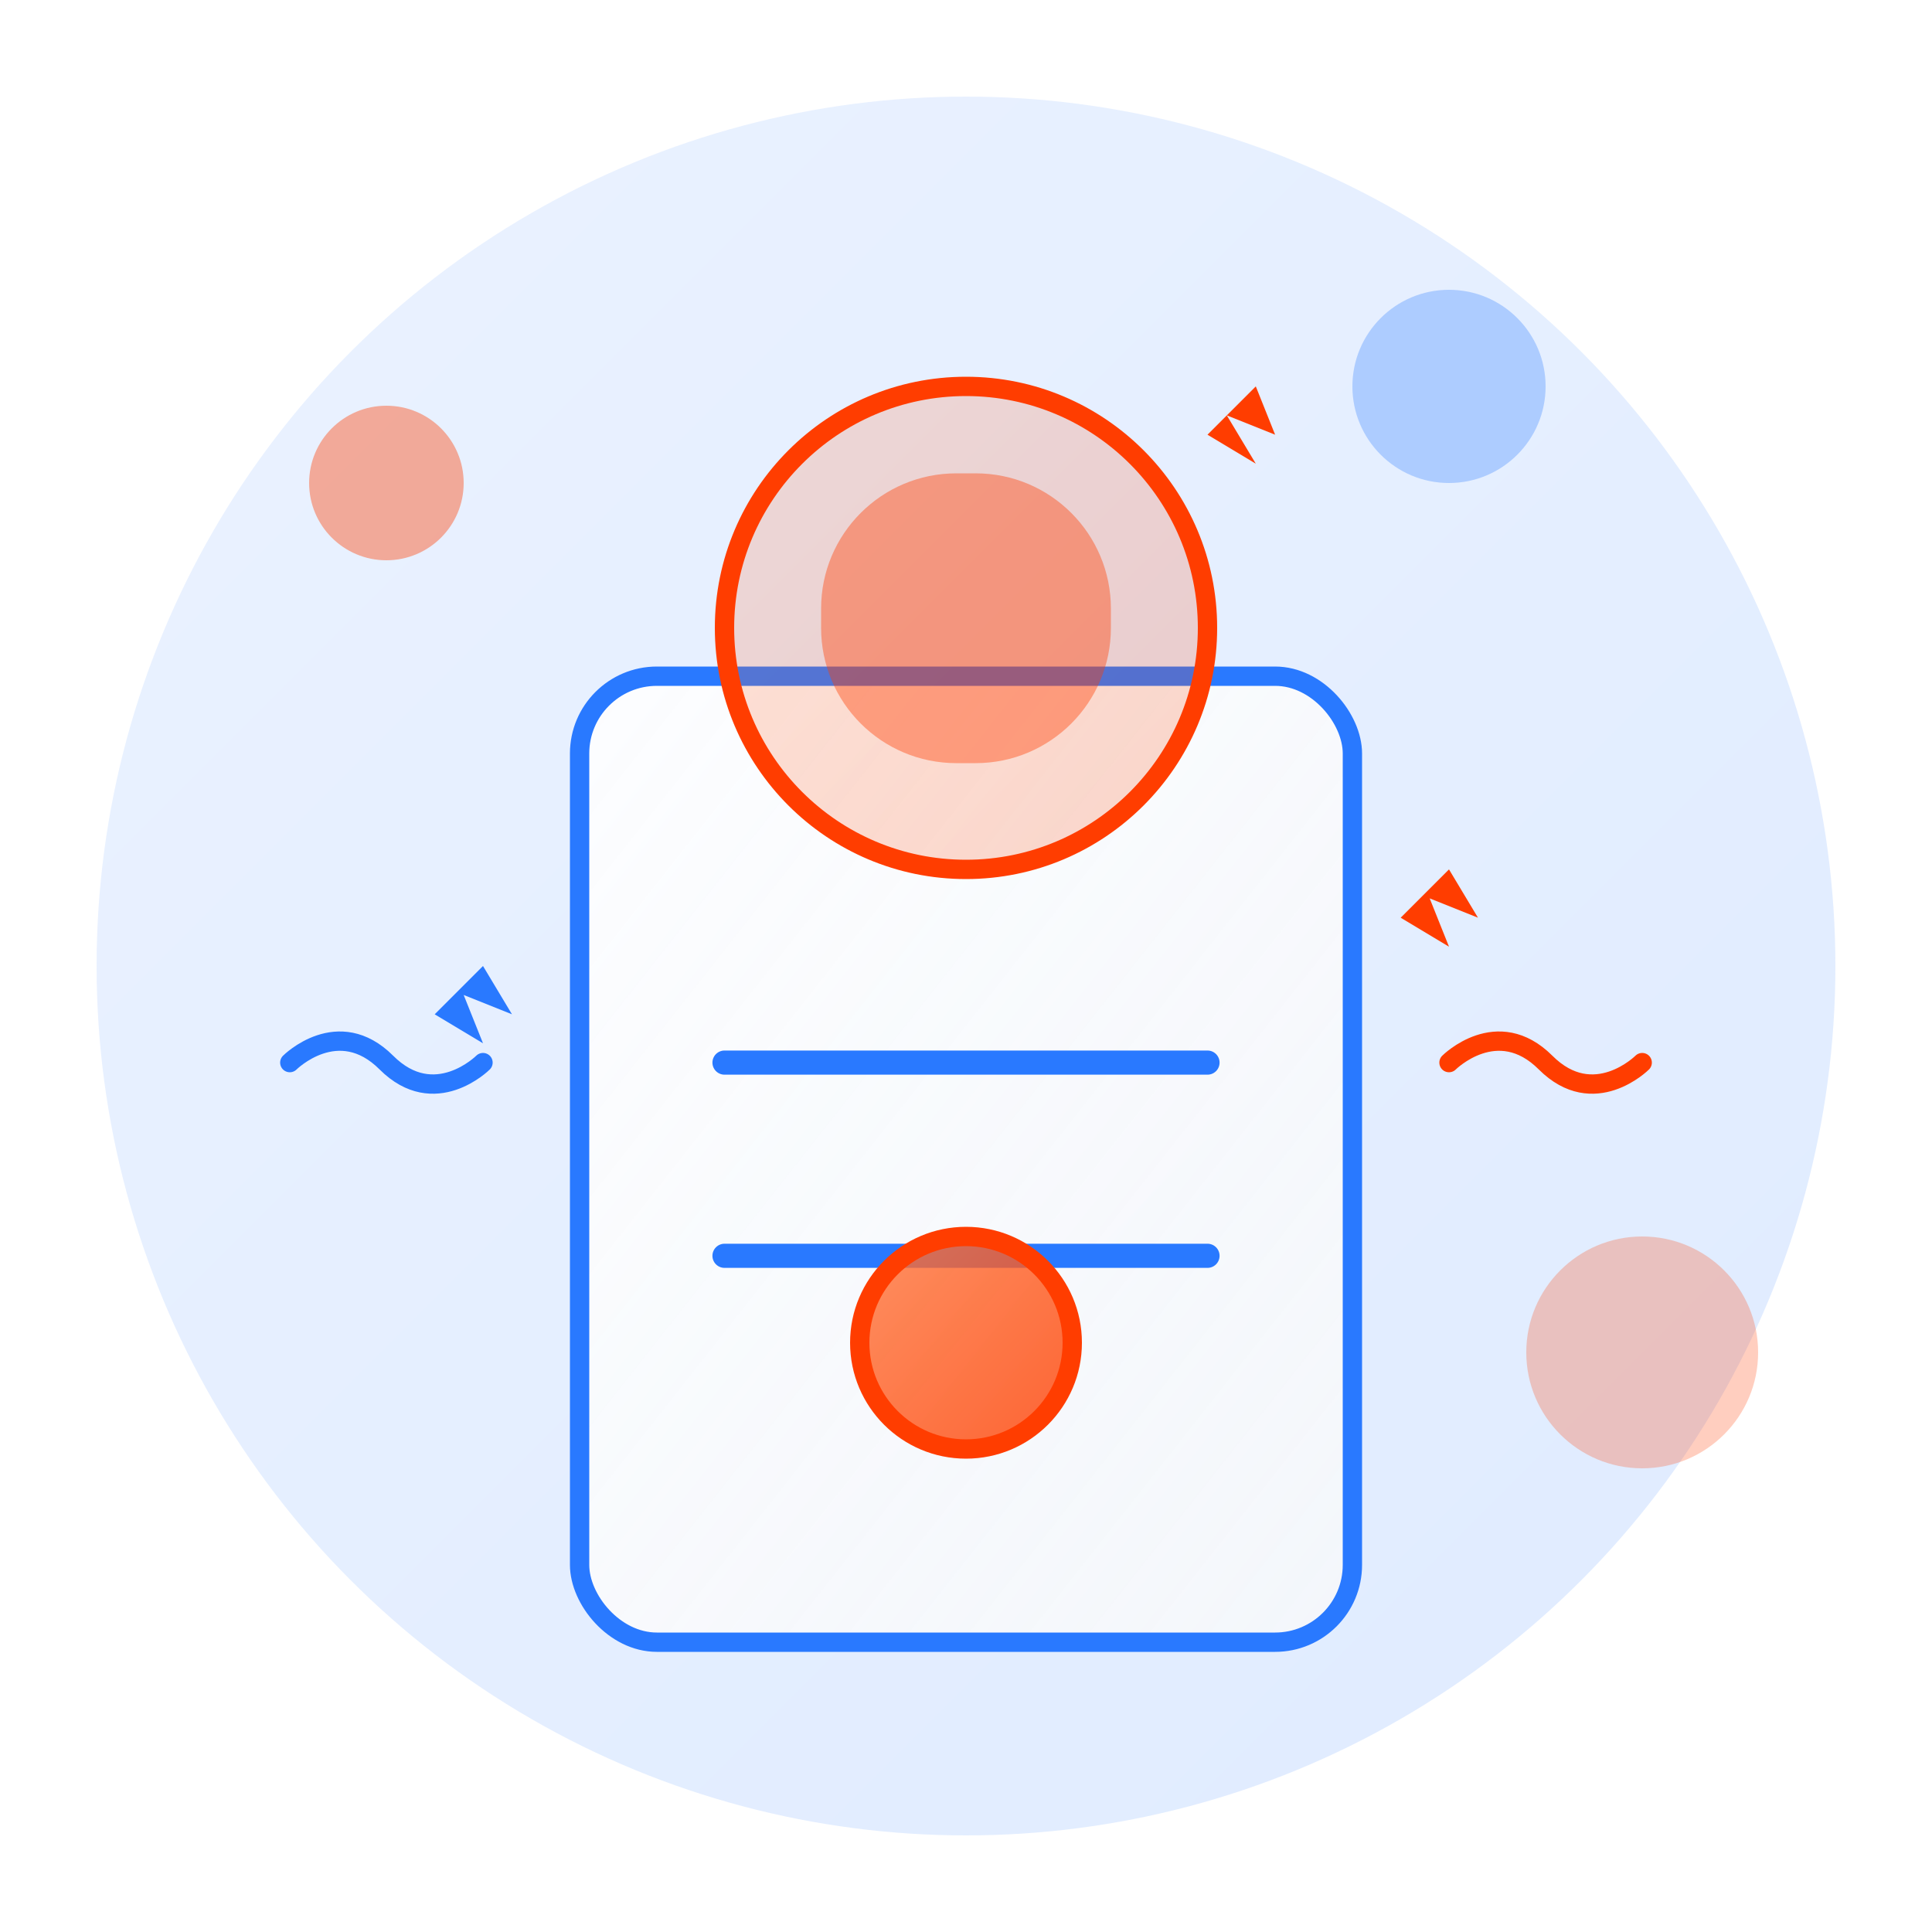 <svg width="200" height="200" viewBox="0 0 200 200" fill="none" xmlns="http://www.w3.org/2000/svg">
  <defs>
    <linearGradient id="bgGradient" x1="0%" y1="0%" x2="100%" y2="100%">
      <stop offset="0%" stop-color="#75a7ff" />
      <stop offset="100%" stop-color="#2979ff" />
    </linearGradient>
    <linearGradient id="cardGradient" x1="0%" y1="0%" x2="100%" y2="100%">
      <stop offset="0%" stop-color="#FFFFFF" stop-opacity="0.9" />
      <stop offset="100%" stop-color="#F8F9FA" stop-opacity="0.8" />
    </linearGradient>
    <linearGradient id="accentGradient" x1="0%" y1="0%" x2="100%" y2="100%">
      <stop offset="0%" stop-color="#ff7539" />
      <stop offset="100%" stop-color="#ff3d00" />
    </linearGradient>
    <filter id="shadow" x="-5%" y="-5%" width="110%" height="110%">
      <feDropShadow dx="0" dy="4" stdDeviation="4" flood-color="#000000" flood-opacity="0.15"/>
    </filter>
  </defs>
  
  <!-- Background circle -->
  <circle cx="100" cy="100" r="90" fill="url(#bgGradient)" opacity="0.15"/>
  
  <!-- Decorative elements -->
  <circle cx="40" cy="50" r="8" fill="#FF3D00" fill-opacity="0.4"/>
  <circle cx="150" cy="40" r="10" fill="#2979ff" fill-opacity="0.3"/>
  <circle cx="170" cy="140" r="12" fill="#FF3D00" fill-opacity="0.25"/>
  
  <!-- Card with shadow -->
  <rect x="60" y="70" width="80" height="100" rx="8" fill="url(#cardGradient)" filter="url(#shadow)" stroke="#2979ff" stroke-width="2"/>
  
  <!-- User avatar -->
  <circle cx="100" cy="65" r="25" fill="url(#accentGradient)" fill-opacity="0.2" stroke="#FF3D00" stroke-width="2"/>
  <path d="M85 63C85 55.268 91.268 49 99 49H101C108.732 49 115 55.268 115 63V65C115 72.732 108.732 79 101 79H99C91.268 79 85 72.732 85 65V63Z" fill="#FF3D00" fill-opacity="0.4"/>
  
  <!-- Form lines -->
  <path d="M75 110H125" stroke="#2979ff" stroke-width="2.5" stroke-linecap="round"/>
  <path d="M75 130H125" stroke="#2979ff" stroke-width="2.5" stroke-linecap="round"/>
  
  <!-- Login button -->
  <path d="M100 150C106.075 150 111 145.075 111 139C111 132.925 106.075 128 100 128C93.925 128 89 132.925 89 139C89 145.075 93.925 150 100 150Z" fill="url(#accentGradient)" fill-opacity="0.8" stroke="#FF3D00" stroke-width="2"/>
  
  <!-- Sparkles -->
  <path d="M50 100L53 105L48 103L50 108L45 105L50 100Z" fill="#2979ff"/>
  <path d="M150 90L153 95L148 93L150 98L145 95L150 90Z" fill="#FF3D00"/>
  <path d="M130 40L132 45L127 43L130 48L125 45L130 40Z" fill="#FF3D00"/>
  
  <!-- Additional decorative elements -->
  <path d="M30 110C30 110 35 105 40 110C45 115 50 110 50 110" stroke="#2979ff" stroke-width="2" stroke-linecap="round"/>
  <path d="M150 110C150 110 155 105 160 110C165 115 170 110 170 110" stroke="#FF3D00" stroke-width="2" stroke-linecap="round"/>
</svg> 